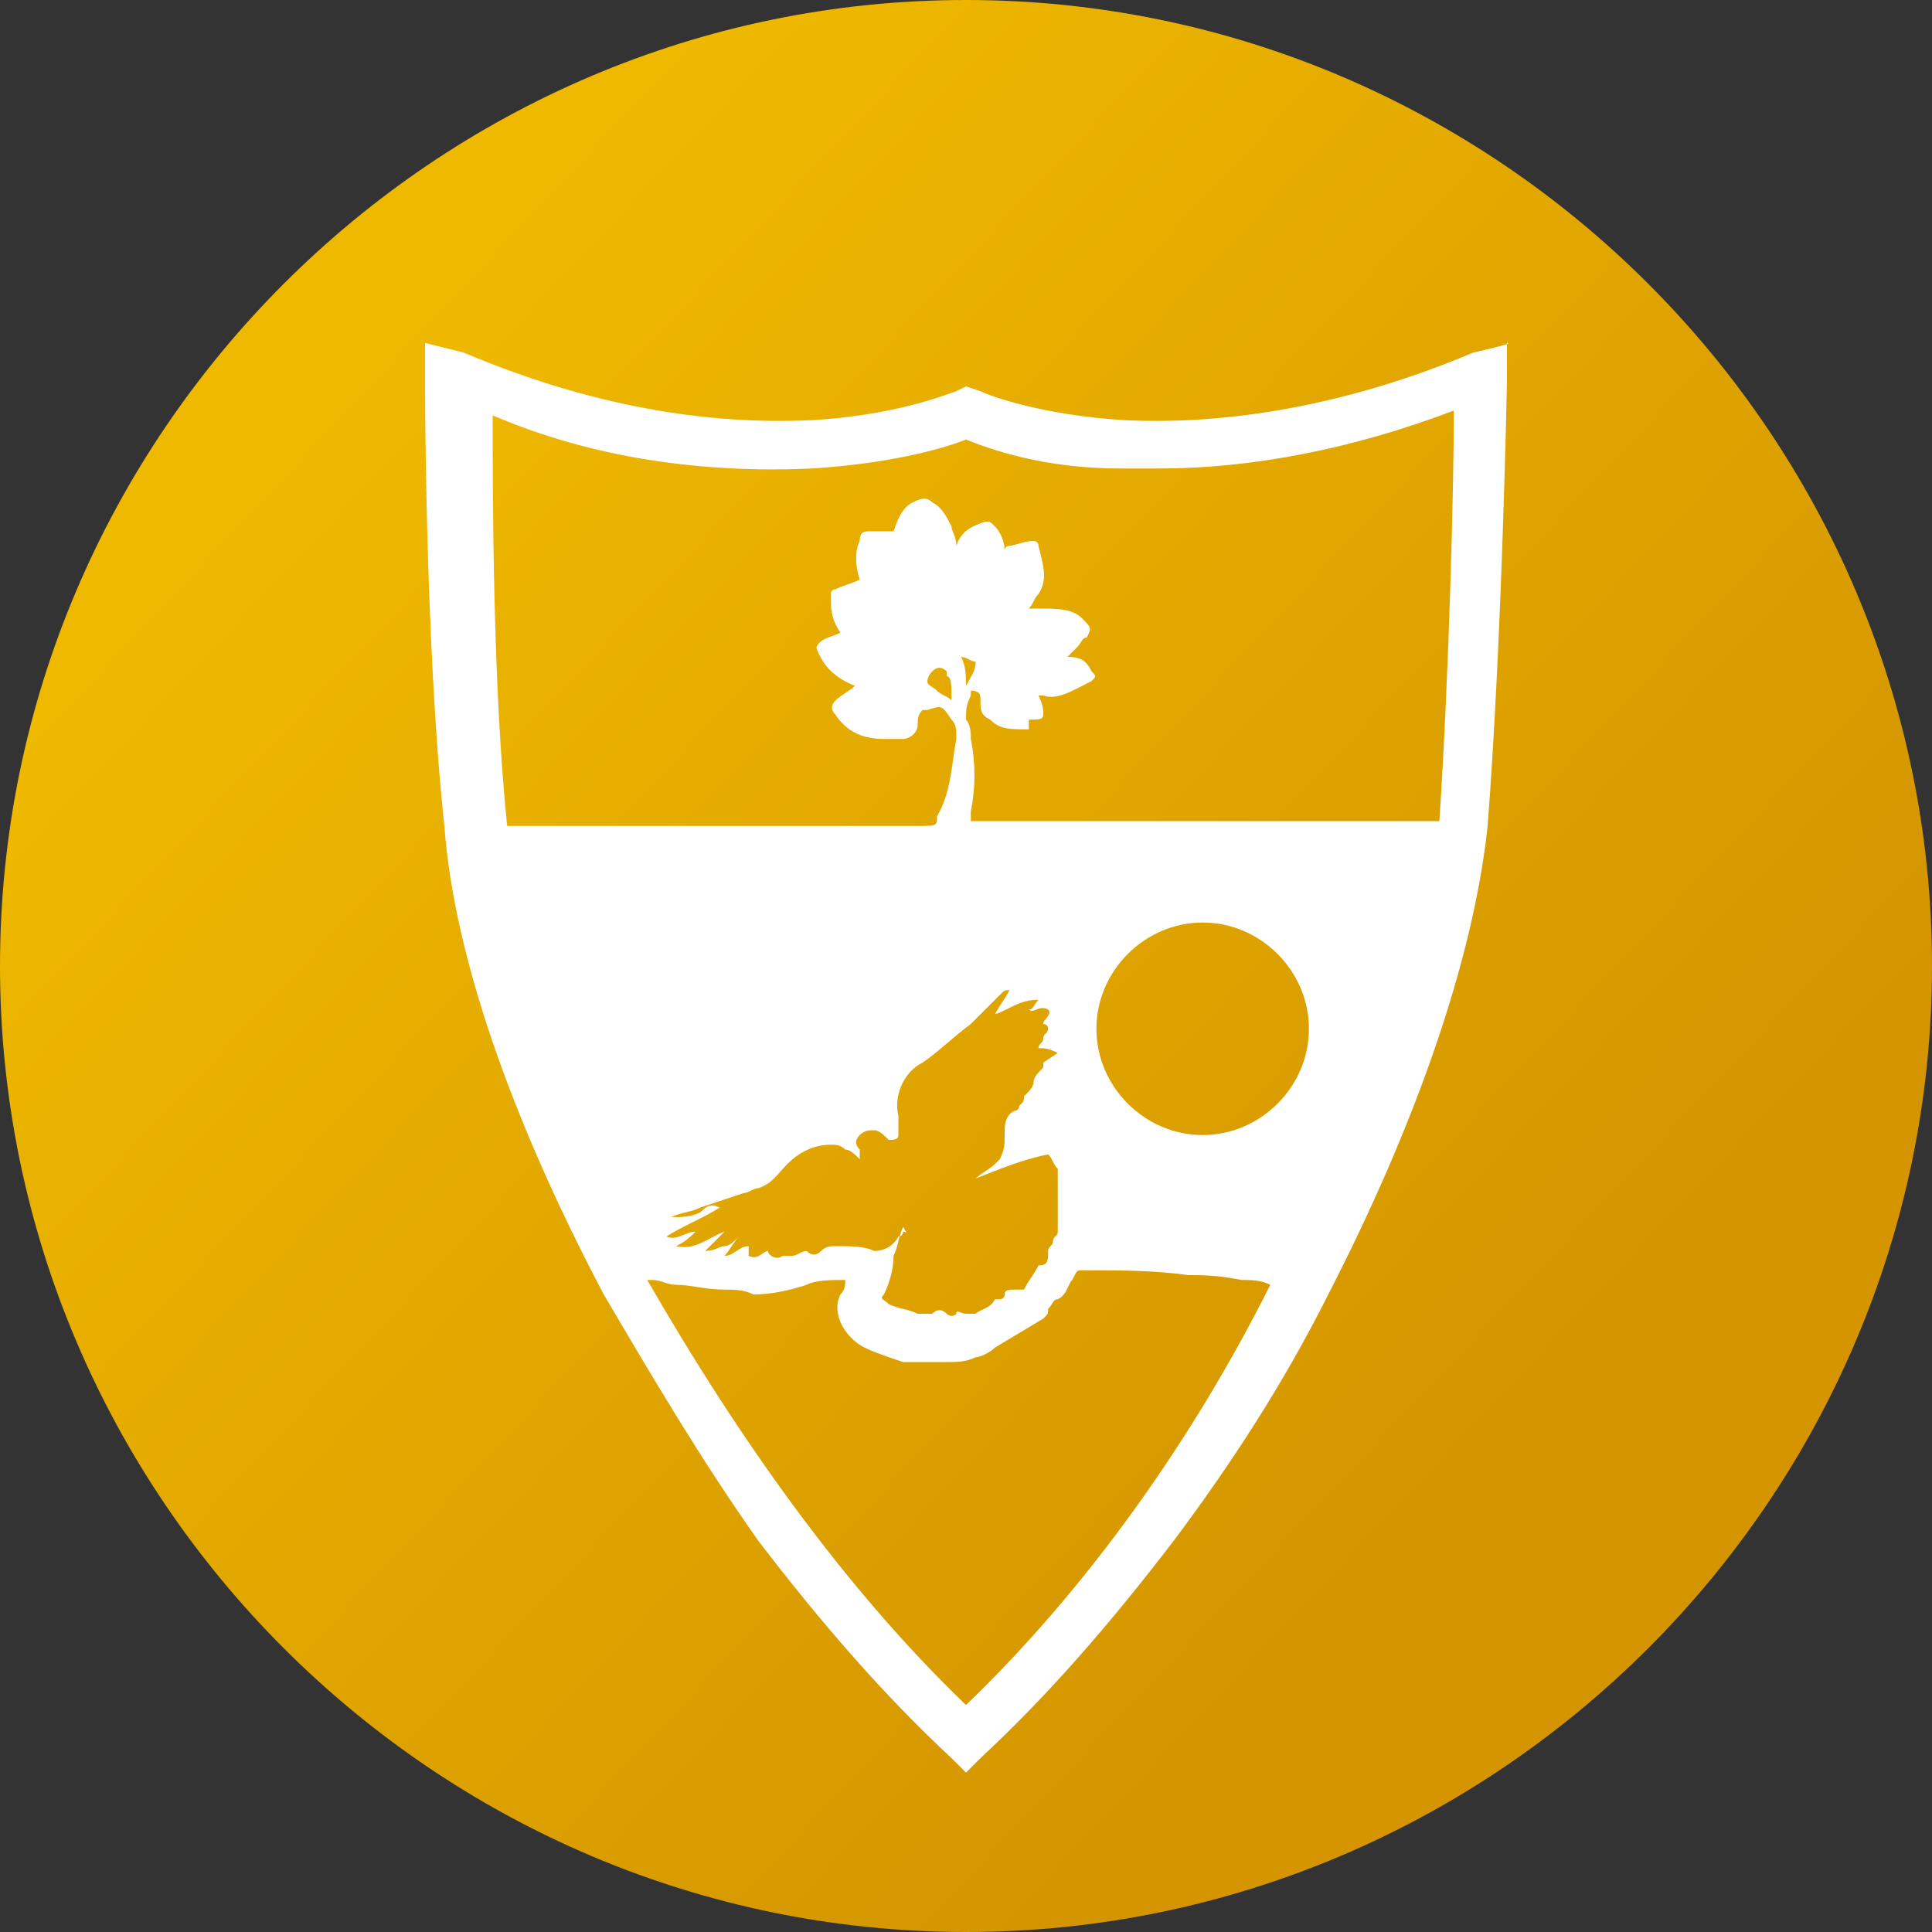 <svg width="24" height="24" viewBox="0 0 24 24" fill="none" xmlns="http://www.w3.org/2000/svg">
<rect x="0" y="0" width="24" height="24" fill="#333333" stroke="none"/>
<g clip-path="url(#clip0_324_566)">
<path d="M12 0C18.6 0 24 5.4 24 12C24 18.6 18.6 24 12 24C5.4 24 0 18.6 0 12C0 5.4 5.4 0 12 0Z" fill="url(#paint0_linear_324_566)"/>
<path d="M18.3 4.38C16.74 5.04 15.24 5.28 13.98 5.22C12.96 5.16 12.3 4.92 12.18 4.86L12 4.8L11.88 4.86C11.7 4.92 11.1 5.16 10.08 5.22C8.76 5.28 7.32 5.04 5.76 4.38L5.28 4.26V4.74C5.28 4.8 5.28 8.04 5.52 10.26C5.64 11.88 6.36 13.92 7.5 16.08C8.1 17.1 8.7 18.12 9.42 19.14C10.2 20.16 10.98 21.06 11.82 21.84L12 22.02L12.18 21.84C13.02 21.06 13.8 20.16 14.58 19.14C15.3 18.18 15.96 17.16 16.5 16.08C17.58 13.98 18.3 11.94 18.48 10.26C18.66 7.92 18.72 4.74 18.72 4.74V4.26C18.84 4.26 18.3 4.38 18.3 4.38ZM10.08 5.82C11.04 5.76 11.7 5.58 12 5.46C12.3 5.58 12.96 5.82 13.92 5.82H14.4C15.54 5.82 16.8 5.58 18.06 5.1C18.06 6.06 18 8.4 17.88 10.2H12.06V10.08C12.12 9.78 12.12 9.48 12.06 9.18C12.06 9.12 12.06 9 12 8.94C12 8.82 12 8.76 12.06 8.64V8.58C12.18 8.58 12.18 8.64 12.18 8.7C12.18 8.82 12.18 8.88 12.3 8.94C12.42 9.06 12.54 9.06 12.78 9.06V8.94C12.9 8.94 12.96 8.94 12.96 8.88C12.96 8.82 12.96 8.76 12.9 8.64H12.96C13.14 8.7 13.32 8.58 13.56 8.46C13.62 8.4 13.62 8.4 13.56 8.34C13.5 8.22 13.44 8.16 13.26 8.16L13.38 8.04C13.44 7.98 13.44 7.92 13.5 7.92C13.56 7.8 13.56 7.8 13.44 7.68C13.32 7.56 13.14 7.56 12.9 7.56H12.78C12.84 7.5 12.84 7.44 12.9 7.38C13.02 7.2 12.96 7.02 12.9 6.78C12.9 6.72 12.84 6.72 12.84 6.72C12.72 6.72 12.6 6.78 12.54 6.78C12.54 6.78 12.48 6.78 12.48 6.84C12.48 6.72 12.42 6.6 12.36 6.54C12.3 6.48 12.3 6.48 12.24 6.48C12.06 6.54 11.94 6.6 11.88 6.78C11.88 6.66 11.82 6.6 11.82 6.54C11.76 6.42 11.7 6.3 11.58 6.24C11.52 6.18 11.46 6.18 11.34 6.24C11.22 6.3 11.16 6.42 11.1 6.6H10.8C10.74 6.6 10.68 6.6 10.68 6.72C10.62 6.84 10.62 7.02 10.68 7.2C10.56 7.26 10.5 7.26 10.38 7.32C10.32 7.32 10.32 7.38 10.32 7.38C10.32 7.56 10.32 7.68 10.44 7.86C10.32 7.92 10.2 7.92 10.14 8.04C10.2 8.22 10.32 8.4 10.62 8.52C10.56 8.58 10.44 8.64 10.38 8.7C10.32 8.76 10.32 8.82 10.38 8.88C10.5 9.06 10.68 9.18 10.98 9.18H11.22C11.28 9.18 11.4 9.12 11.4 9C11.4 8.94 11.4 8.88 11.46 8.82H11.52C11.7 8.76 11.7 8.76 11.82 8.94C11.88 9 11.88 9.06 11.88 9.18C11.82 9.48 11.82 9.84 11.64 10.14C11.64 10.26 11.64 10.26 11.4 10.26H6.3C6.12 8.52 6.12 6.12 6.12 5.16C7.38 5.7 8.76 5.88 10.08 5.82ZM14.94 14.1C14.22 14.1 13.62 13.5 13.62 12.78C13.62 12.06 14.22 11.46 14.94 11.46C15.66 11.46 16.26 12.06 16.26 12.78C16.26 13.5 15.66 14.1 14.94 14.1ZM11.22 15.3C11.22 15.3 11.22 15.36 11.16 15.36C11.1 15.48 10.98 15.54 10.86 15.54C10.74 15.48 10.56 15.48 10.38 15.48C10.32 15.48 10.26 15.48 10.2 15.54C10.14 15.6 10.08 15.6 10.02 15.54C9.96 15.54 9.9 15.6 9.84 15.6H9.72C9.66 15.66 9.54 15.6 9.54 15.54C9.48 15.54 9.42 15.66 9.3 15.6V15.48C9.18 15.48 9.12 15.6 9 15.6C9.06 15.54 9.12 15.42 9.18 15.36C9.12 15.42 9.06 15.48 9 15.48C8.94 15.48 8.88 15.54 8.76 15.54L9 15.3C8.82 15.36 8.64 15.54 8.4 15.48C8.52 15.42 8.58 15.36 8.64 15.3C8.52 15.3 8.4 15.42 8.28 15.36C8.46 15.24 8.76 15.12 8.94 15C8.82 14.94 8.76 15 8.7 15.06C8.58 15.12 8.46 15.12 8.34 15.12C8.46 15.06 8.58 15.06 8.7 15L9.24 14.82C9.3 14.82 9.36 14.76 9.42 14.76C9.6 14.7 9.66 14.58 9.78 14.46C9.9 14.34 10.08 14.22 10.32 14.22C10.38 14.22 10.44 14.22 10.5 14.28C10.56 14.28 10.62 14.34 10.68 14.4V14.28C10.62 14.22 10.62 14.16 10.68 14.1C10.74 14.04 10.8 14.04 10.86 14.04C10.92 14.04 10.98 14.1 11.04 14.16C11.1 14.16 11.16 14.16 11.16 14.1V13.86C11.1 13.62 11.22 13.32 11.46 13.2C11.64 13.08 11.82 12.9 12.06 12.72L12.42 12.36C12.48 12.3 12.48 12.3 12.54 12.3C12.48 12.42 12.42 12.48 12.36 12.6C12.54 12.54 12.66 12.42 12.9 12.42C12.84 12.48 12.84 12.54 12.78 12.54C12.84 12.6 12.9 12.48 13.02 12.54C13.08 12.6 12.96 12.66 12.96 12.72C13.02 12.72 13.02 12.78 13.02 12.78C13.02 12.84 12.96 12.84 12.96 12.9C12.96 12.96 12.9 12.96 12.9 13.02C12.96 13.02 13.02 13.02 13.14 13.08L12.96 13.2V13.26C12.9 13.32 12.84 13.38 12.84 13.44C12.84 13.5 12.78 13.56 12.72 13.62C12.72 13.68 12.72 13.68 12.66 13.74C12.66 13.74 12.66 13.8 12.6 13.8C12.48 13.86 12.48 13.98 12.48 14.1C12.48 14.22 12.48 14.28 12.42 14.4L12.36 14.46C12.3 14.52 12.18 14.58 12.12 14.64C12.42 14.52 12.72 14.4 13.02 14.34C13.08 14.4 13.08 14.46 13.14 14.52V15.3C13.14 15.36 13.08 15.36 13.08 15.42C13.08 15.48 13.02 15.48 13.02 15.54C13.02 15.66 13.02 15.72 12.9 15.72C12.84 15.84 12.78 15.9 12.72 16.02H12.6C12.54 16.02 12.48 16.02 12.48 16.08C12.48 16.14 12.42 16.14 12.42 16.14H12.36C12.3 16.26 12.18 16.26 12.12 16.32H12C11.94 16.32 11.88 16.26 11.88 16.32C11.82 16.38 11.76 16.32 11.76 16.32C11.7 16.26 11.64 16.26 11.58 16.32H11.4C11.28 16.26 11.16 16.26 11.04 16.2C10.98 16.14 10.92 16.14 10.98 16.08C11.04 15.96 11.1 15.78 11.1 15.6C11.16 15.48 11.16 15.36 11.22 15.24C11.28 15.36 11.28 15.3 11.22 15.3ZM11.94 8.16C12 8.16 12.06 8.22 12.12 8.22C12.12 8.34 12.06 8.4 12 8.52C12 8.4 12 8.28 11.94 8.16ZM11.82 8.7C11.76 8.64 11.7 8.64 11.64 8.58C11.58 8.52 11.52 8.52 11.52 8.46C11.52 8.46 11.52 8.4 11.58 8.34C11.64 8.28 11.7 8.28 11.76 8.34V8.4C11.82 8.4 11.82 8.52 11.82 8.7ZM12 21.18C10.5 19.74 9.18 17.88 8.04 15.9H8.1C8.22 15.9 8.28 15.96 8.4 15.96C8.58 15.96 8.76 16.02 9 16.02C9.12 16.02 9.24 16.02 9.36 16.08C9.6 16.08 9.84 16.02 10.02 15.96C10.14 15.9 10.32 15.9 10.5 15.9C10.5 15.96 10.5 16.02 10.44 16.08C10.32 16.32 10.5 16.62 10.74 16.74C10.86 16.8 11.04 16.86 11.22 16.92H11.76C11.88 16.92 12 16.92 12.12 16.86C12.18 16.86 12.3 16.8 12.36 16.74L12.96 16.38C13.02 16.32 13.02 16.32 13.02 16.26C13.08 16.2 13.08 16.14 13.14 16.14C13.26 16.08 13.26 15.96 13.32 15.9C13.38 15.78 13.38 15.78 13.44 15.78C13.92 15.78 14.34 15.78 14.76 15.84C14.94 15.84 15.12 15.84 15.42 15.9C15.54 15.9 15.66 15.9 15.78 15.96C14.82 17.88 13.5 19.74 12 21.18Z" fill="white"/>
</g>
<defs>
<linearGradient id="paint0_linear_324_566" x1="4.28" y1="4.74" x2="18.45" y2="18.06" gradientUnits="userSpaceOnUse">
<stop stop-color="#EFB900"/>
<stop offset="1" stop-color="#D49500"/>
</linearGradient>
<clipPath id="clip0_324_566">
<rect width="24" height="24" fill="white"/>
</clipPath>
</defs>
</svg>
